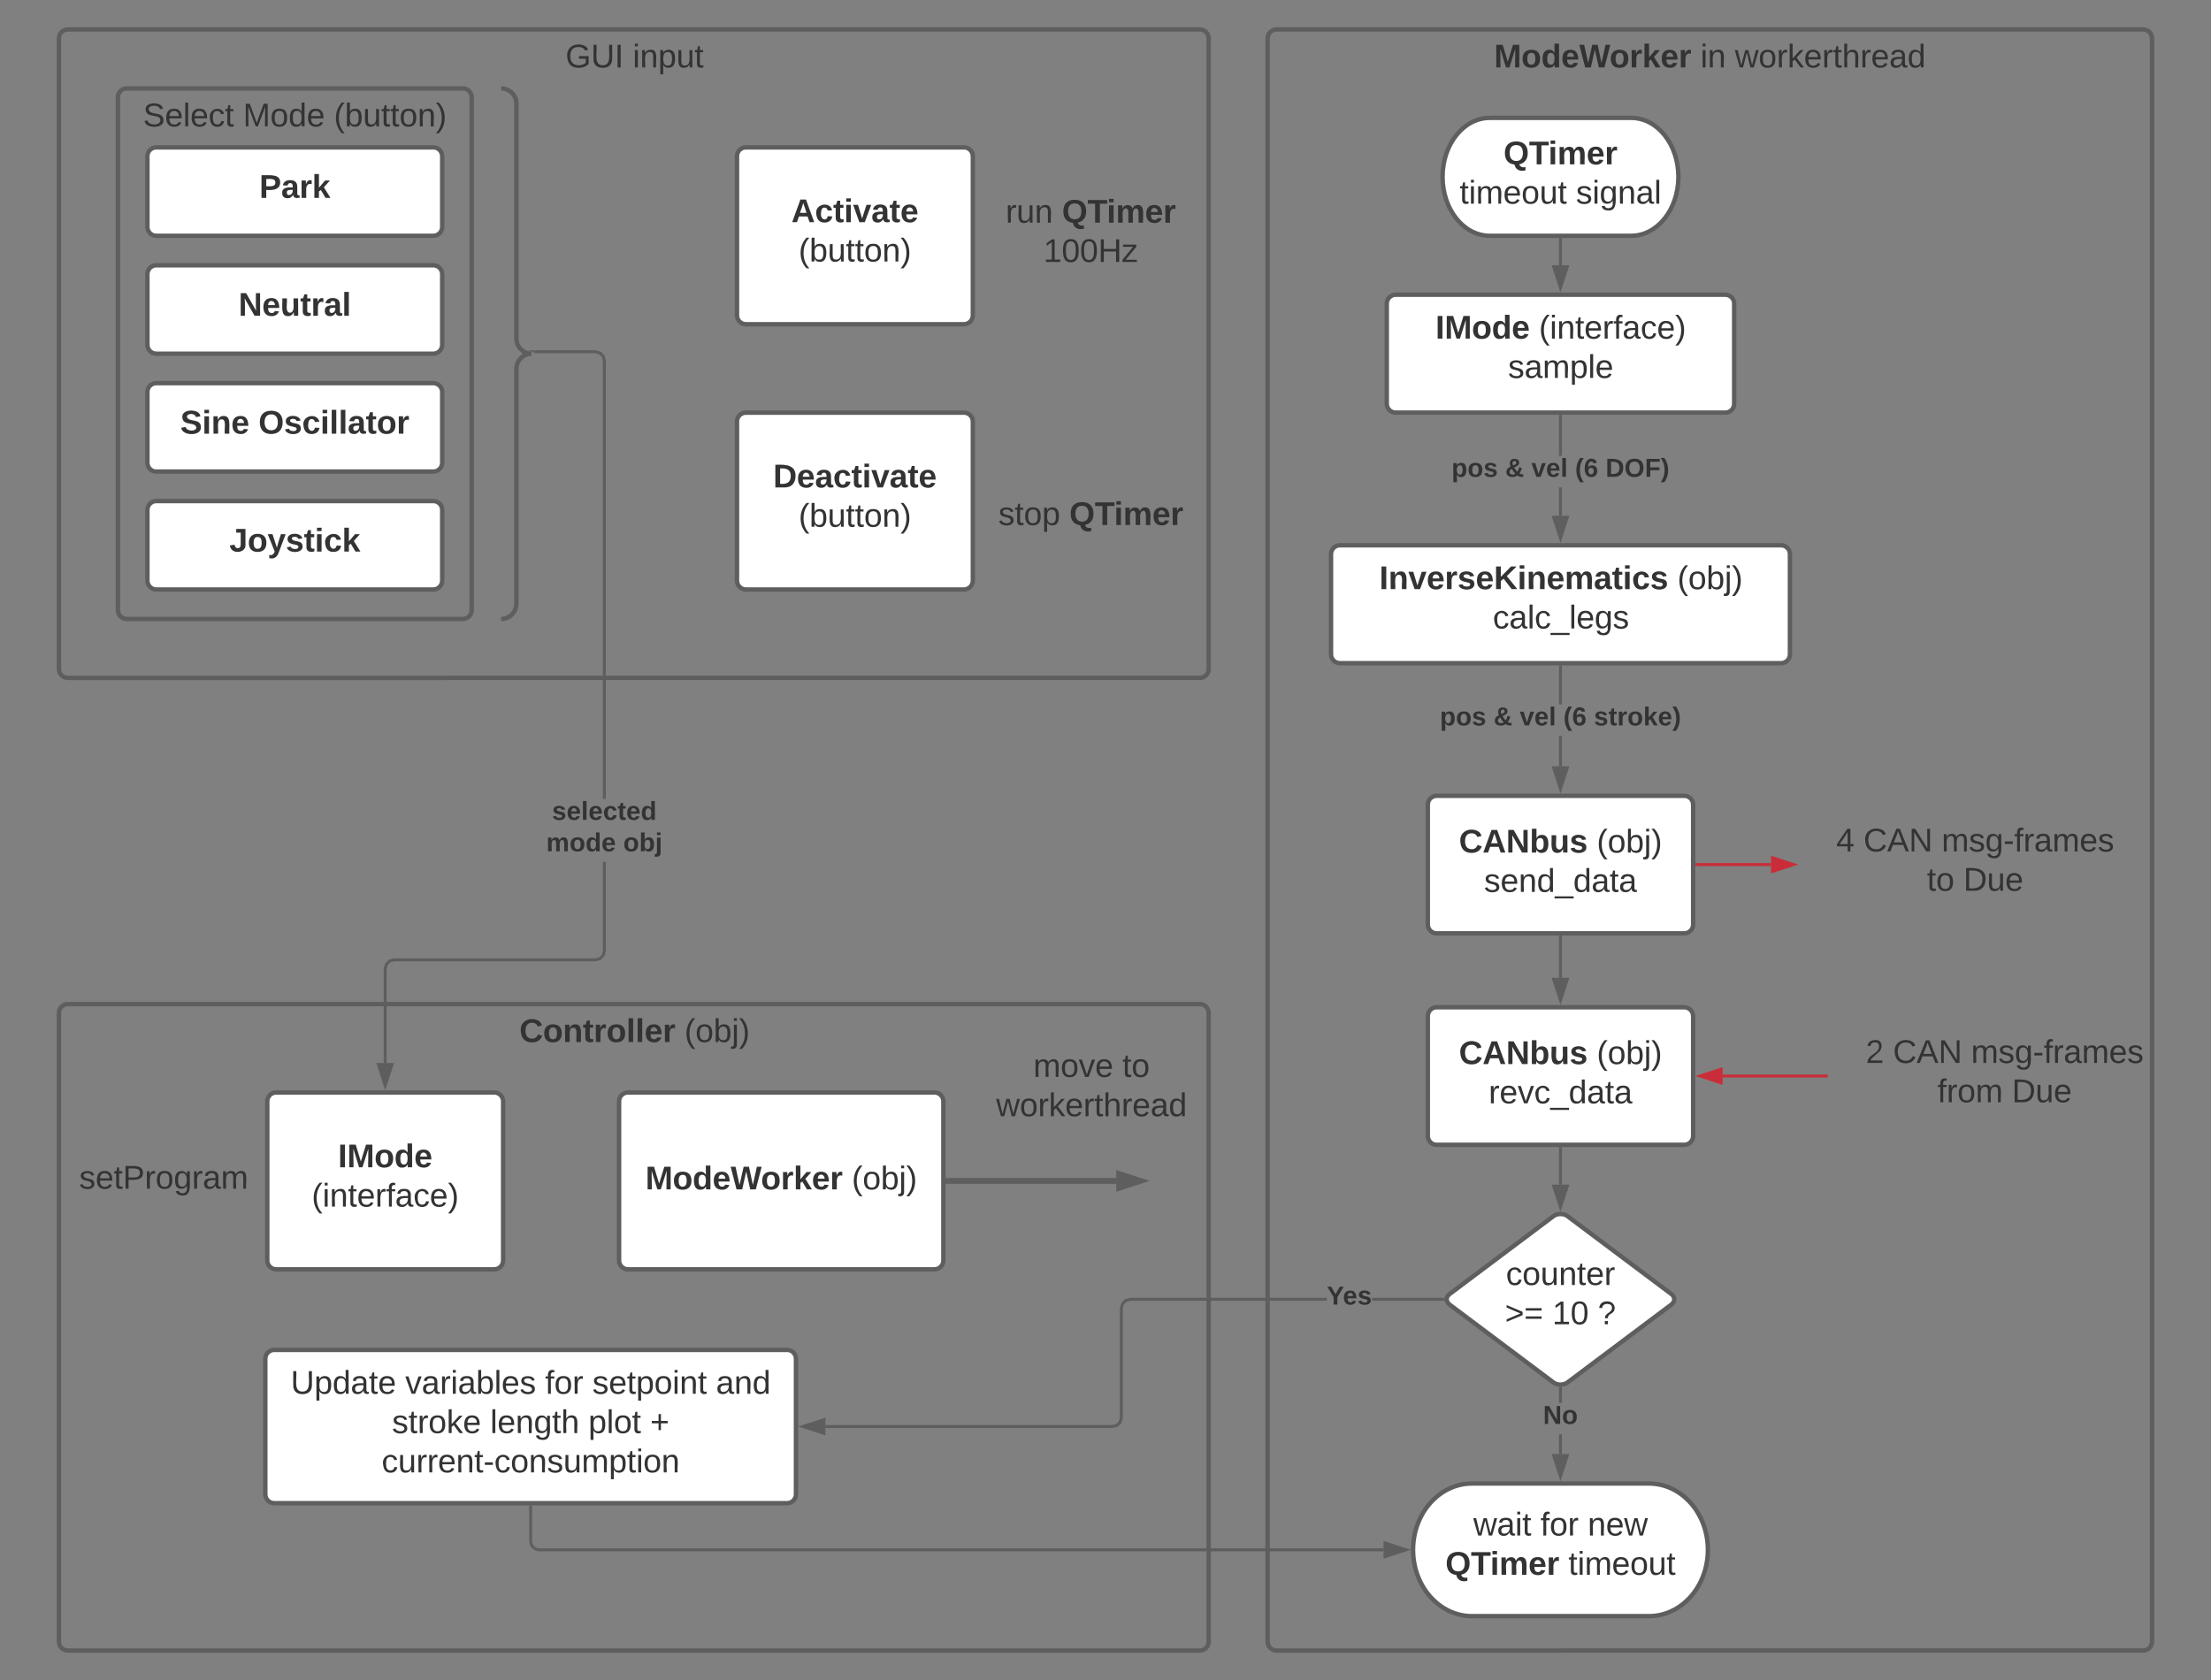 <svg xmlns="http://www.w3.org/2000/svg" xmlns:xlink="http://www.w3.org/1999/xlink" xmlns:lucid="lucid" width="1500" height="1140"><rect width="100%" height="100%" fill="#808080" stroke="none"/><g transform="translate(-60 -60)" lucid:page-tab-id="0_0"><path d="M100 86c0-3.3 2.7-6 6-6h768c3.3 0 6 2.7 6 6v428c0 3.3-2.7 6-6 6H106c-3.3 0-6-2.7-6-6z" stroke="#5e5e5e" stroke-width="3" fill-opacity="0"/><use xlink:href="#a" transform="matrix(1,0,0,1,108,88) translate(335.648 17.778)"/><use xlink:href="#b" transform="matrix(1,0,0,1,108,88) translate(381.265 17.778)"/><path d="M160 166c0-3.3 2.7-6 6-6h188c3.3 0 6 2.7 6 6v48c0 3.3-2.7 6-6 6H166c-3.3 0-6-2.7-6-6z" stroke="#5e5e5e" stroke-width="3" fill="#fff"/><use xlink:href="#c" transform="matrix(1,0,0,1,172,172) translate(63.926 22.278)"/><path d="M160 246c0-3.3 2.7-6 6-6h188c3.3 0 6 2.7 6 6v48c0 3.3-2.7 6-6 6H166c-3.3 0-6-2.7-6-6z" stroke="#5e5e5e" stroke-width="3" fill="#fff"/><use xlink:href="#d" transform="matrix(1,0,0,1,172,252) translate(49.821 22.278)"/><path d="M160 326c0-3.3 2.7-6 6-6h188c3.3 0 6 2.7 6 6v48c0 3.3-2.7 6-6 6H166c-3.3 0-6-2.7-6-6z" stroke="#5e5e5e" stroke-width="3" fill="#fff"/><use xlink:href="#e" transform="matrix(1,0,0,1,172,332) translate(10.315 22.278)"/><use xlink:href="#f" transform="matrix(1,0,0,1,172,332) translate(63.34 22.278)"/><path d="M160 406c0-3.3 2.7-6 6-6h188c3.3 0 6 2.7 6 6v48c0 3.3-2.7 6-6 6H166c-3.3 0-6-2.7-6-6z" stroke="#5e5e5e" stroke-width="3" fill="#fff"/><use xlink:href="#g" transform="matrix(1,0,0,1,172,412) translate(43.617 22.278)"/><path d="M140 126c0-3.3 2.7-6 6-6h228c3.3 0 6 2.7 6 6v348c0 3.3-2.7 6-6 6H146c-3.3 0-6-2.7-6-6z" stroke="#5e5e5e" stroke-width="3" fill-opacity="0"/><use xlink:href="#h" transform="matrix(1,0,0,1,148,128) translate(9.037 17.778)"/><use xlink:href="#i" transform="matrix(1,0,0,1,148,128) translate(76.877 17.778)"/><use xlink:href="#j" transform="matrix(1,0,0,1,148,128) translate(138.543 17.778)"/><path d="M400 120.67c0-.37.3-.67.67-.67.36 0 .66.3.66.67v358.66c0 .37-.3.67-.66.67-.37 0-.67-.3-.67-.67z" fill="none"/><path d="M400 480c5.7 0 10.33-4.63 10.33-10.33V310.33c0-5.7 4.63-10.33 10.34-10.33-5.7 0-10.34-4.63-10.34-10.33V130.33c0-5.7-4.62-10.33-10.33-10.33" stroke="#5e5e5e" stroke-width="3" fill="none"/><path d="M560 166c0-3.3 2.7-6 6-6h148c3.3 0 6 2.7 6 6v108c0 3.3-2.7 6-6 6H566c-3.3 0-6-2.7-6-6z" stroke="#5e5e5e" stroke-width="3" fill="#fff"/><use xlink:href="#k" transform="matrix(1,0,0,1,572,172) translate(24.883 38.778)"/><use xlink:href="#l" transform="matrix(1,0,0,1,572,172) translate(29.79 65.444)"/><path d="M560 346c0-3.3 2.7-6 6-6h148c3.3 0 6 2.7 6 6v108c0 3.3-2.7 6-6 6H566c-3.3 0-6-2.7-6-6z" stroke="#5e5e5e" stroke-width="3" fill="#fff"/><use xlink:href="#m" transform="matrix(1,0,0,1,572,352) translate(12.537 38.778)"/><use xlink:href="#l" transform="matrix(1,0,0,1,572,352) translate(29.79 65.444)"/><path d="M471 705.45l-.92 3.4-2.53 2.54-3.42.92H327.47l-2.65.7-1.77 1.8-.72 2.63v63.86h-2V717.2l.93-3.4 2.53-2.54 3.4-.92h136.67l2.64-.72 1.8-1.77.7-2.65v-60.4h2zm-3.45-406.84l2.53 2.54.92 3.4v297.57h-2V304.83l-.7-2.65-1.8-1.77-2.63-.72h-40.7v-2h40.96zM321.33 796.58l-4.63-14.27h9.27z" fill="#5e5e5e"/><path d="M321.33 799.82l-6-18.5h12.02zm-3.26-16.5l3.26 10.02 3.26-10.03zM423.2 299.68h-1.03v-1l-3-.4v-.6h4.02z" fill="#5e5e5e"/><use xlink:href="#n" transform="matrix(1,0,0,1,430.593,602.111) translate(3.906 14.222)"/><use xlink:href="#o" transform="matrix(1,0,0,1,430.593,602.111) translate(0.005 35.556)"/><use xlink:href="#p" transform="matrix(1,0,0,1,430.593,602.111) translate(52.252 35.556)"/><path d="M100 747.32c0-3.32 2.7-6 6-6h768c3.3 0 6 2.68 6 6V1174c0 3.3-2.7 6-6 6H106c-3.3 0-6-2.7-6-6z" stroke="#5e5e5e" stroke-width="3" fill-opacity="0"/><use xlink:href="#q" transform="matrix(1,0,0,1,108,749.316) translate(304.352 17.778)"/><use xlink:href="#r" transform="matrix(1,0,0,1,108,749.316) translate(416.389 17.778)"/><path d="M241.33 807.32c0-3.32 2.7-6 6-6h148c3.32 0 6 2.68 6 6v108c0 3.3-2.68 6-6 6h-148c-3.3 0-6-2.7-6-6z" stroke="#5e5e5e" stroke-width="3" fill="#fff"/><use xlink:href="#s" transform="matrix(1,0,0,1,253.333,813.316) translate(35.994 38.778)"/><use xlink:href="#t" transform="matrix(1,0,0,1,253.333,813.316) translate(18.123 65.444)"/><path d="M80 837.32c0-3.32 2.7-6 6-6h169.33c3.32 0 6 2.68 6 6v48c0 3.3-2.68 6-6 6H86c-3.3 0-6-2.7-6-6z" stroke="#000" stroke-opacity="0" stroke-width="3" fill="#fff" fill-opacity="0"/><use xlink:href="#u" transform="matrix(1,0,0,1,85,836.316) translate(28.685 30.278)"/><path d="M480 807.32c0-3.32 2.7-6 6-6h208c3.3 0 6 2.68 6 6v108c0 3.3-2.7 6-6 6H486c-3.3 0-6-2.7-6-6z" stroke="#5e5e5e" stroke-width="3" fill="#fff"/><use xlink:href="#v" transform="matrix(1,0,0,1,492,813.316) translate(5.87 53.778)"/><use xlink:href="#w" transform="matrix(1,0,0,1,492,813.316) translate(145.87 53.778)"/><path d="M720 773.98c0-3.3 2.7-6 6-6h148c3.3 0 6 2.7 6 6v51.34c0 3.3-2.7 6-6 6H726c-3.3 0-6-2.7-6-6z" stroke="#000" stroke-opacity="0" stroke-width="3" fill="#fff" fill-opacity="0"/><use xlink:href="#x" transform="matrix(1,0,0,1,725,772.983) translate(36.025 17.778)"/><use xlink:href="#y" transform="matrix(1,0,0,1,725,772.983) translate(96.457 17.778)"/><use xlink:href="#z" transform="matrix(1,0,0,1,725,772.983) translate(10.809 44.444)"/><path d="M703.5 861.32h113.76" stroke="#5e5e5e" stroke-width="4" fill="none"/><path d="M703.55 863.32h-2.05v-4h2.05z" fill="#5e5e5e"/><path d="M833.53 861.32l-14.27 4.63v-9.27z" stroke="#5e5e5e" stroke-width="4" fill="#5e5e5e"/><path d="M920 86c0-3.3 2.7-6 6-6h588c3.3 0 6 2.7 6 6v1088c0 3.3-2.7 6-6 6H926c-3.3 0-6-2.7-6-6z" stroke="#5e5e5e" stroke-width="3" fill-opacity="0"/><use xlink:href="#v" transform="matrix(1,0,0,1,928,88) translate(145.611 17.778)"/><use xlink:href="#A" transform="matrix(1,0,0,1,928,88) translate(285.611 17.778)"/><use xlink:href="#B" transform="matrix(1,0,0,1,928,88) translate(309.006 17.778)"/><path d="M680 194.33c0-3.3 2.7-6 6-6h228c3.3 0 6 2.7 6 6v51.34c0 3.3-2.7 6-6 6H686c-3.3 0-6-2.7-6-6z" stroke="#000" stroke-opacity="0" stroke-width="3" fill="#fff" fill-opacity="0"/><use xlink:href="#C" transform="matrix(1,0,0,1,685,193.333) translate(57.253 17.778)"/><use xlink:href="#D" transform="matrix(1,0,0,1,685,193.333) translate(95.463 17.778)"/><use xlink:href="#E" transform="matrix(1,0,0,1,685,193.333) translate(82.932 44.444)"/><path d="M680 386c0-3.3 2.7-6 6-6h228c3.3 0 6 2.7 6 6v51.33c0 3.32-2.7 6-6 6H686c-3.3 0-6-2.68-6-6z" stroke="#000" stroke-opacity="0" stroke-width="3" fill="#fff" fill-opacity="0"/><use xlink:href="#F" transform="matrix(1,0,0,1,685,385) translate(52.284 31.278)"/><use xlink:href="#G" transform="matrix(1,0,0,1,685,385) translate(100.432 31.278)"/><path d="M1166.67 140c17.67 0 32 17.9 32 40s-14.33 40-32 40h-96c-17.68 0-32-17.9-32-40s14.32-40 32-40z" stroke="#5e5e5e" stroke-width="3" fill="#fff"/><use xlink:href="#H" transform="matrix(1,0,0,1,1043.667,145) translate(36.363 26.528)"/><use xlink:href="#I" transform="matrix(1,0,0,1,1043.667,145) translate(6.61 53.194)"/><use xlink:href="#J" transform="matrix(1,0,0,1,1043.667,145) translate(85.499 53.194)"/><path d="M1000.83 266c0-3.3 2.7-6 6-6h223.67c3.3 0 6 2.7 6 6v68c0 3.3-2.7 6-6 6h-223.67c-3.3 0-6-2.7-6-6z" stroke="#5e5e5e" stroke-width="3" fill="#fff"/><use xlink:href="#K" transform="matrix(1,0,0,1,1012.833,272) translate(21.031 17.778)"/><use xlink:href="#L" transform="matrix(1,0,0,1,1012.833,272) translate(91.216 17.778)"/><use xlink:href="#M" transform="matrix(1,0,0,1,1012.833,272) translate(70.259 44.444)"/><path d="M1118.67 222.5V240" stroke="#5e5e5e" stroke-width="2" fill="none"/><path d="M1119.67 222.53h-2v-1.03h2z" fill="#5e5e5e"/><path d="M1118.67 255.26l-4.64-14.26h9.27z" stroke="#5e5e5e" stroke-width="2" fill="#5e5e5e"/><path d="M1119.67 410h-2v-19.33h2zm0-40.67h-2V342.5h2z" fill="#5e5e5e"/><path d="M1119.67 342.53h-2v-1.03h2zM1118.67 425.26l-4.64-14.26h9.27z" fill="#5e5e5e"/><path d="M1118.67 428.5l-6.02-18.5h12.03zm-3.26-16.5l3.27 10.03 3.26-10.03z" fill="#5e5e5e"/><use xlink:href="#N" transform="matrix(1,0,0,1,1044.765,369.333) translate(0 14.222)"/><use xlink:href="#O" transform="matrix(1,0,0,1,1044.765,369.333) translate(36.444 14.222)"/><use xlink:href="#P" transform="matrix(1,0,0,1,1044.765,369.333) translate(54.173 14.222)"/><use xlink:href="#Q" transform="matrix(1,0,0,1,1044.765,369.333) translate(83.802 14.222)"/><use xlink:href="#R" transform="matrix(1,0,0,1,1044.765,369.333) translate(104.494 14.222)"/><path d="M963 436c0-3.3 2.7-6 6-6h299.33c3.32 0 6 2.7 6 6v68c0 3.3-2.68 6-6 6H969c-3.3 0-6-2.7-6-6z" stroke="#5e5e5e" stroke-width="3" fill="#fff"/><use xlink:href="#S" transform="matrix(1,0,0,1,975,442) translate(20.759 17.778)"/><use xlink:href="#T" transform="matrix(1,0,0,1,975,442) translate(222.981 17.778)"/><use xlink:href="#U" transform="matrix(1,0,0,1,975,442) translate(97.765 44.444)"/><path d="M1119.67 580h-2v-20.64h2zm0-41.97h-2V512.5h2z" fill="#5e5e5e"/><path d="M1119.67 512.53h-2v-1.03h2zM1118.67 595.26l-4.64-14.26h9.27z" fill="#5e5e5e"/><path d="M1118.67 598.5l-6.02-18.5h12.03zm-3.26-16.5l3.27 10.03 3.26-10.03z" fill="#5e5e5e"/><use xlink:href="#N" transform="matrix(1,0,0,1,1036.864,538.025) translate(0 14.222)"/><use xlink:href="#O" transform="matrix(1,0,0,1,1036.864,538.025) translate(36.444 14.222)"/><use xlink:href="#P" transform="matrix(1,0,0,1,1036.864,538.025) translate(54.173 14.222)"/><use xlink:href="#Q" transform="matrix(1,0,0,1,1036.864,538.025) translate(83.802 14.222)"/><use xlink:href="#V" transform="matrix(1,0,0,1,1036.864,538.025) translate(104.494 14.222)"/><path d="M1028.67 606c0-3.3 2.68-6 6-6h168c3.3 0 6 2.7 6 6v81.33c0 3.32-2.7 6-6 6h-168c-3.32 0-6-2.68-6-6z" stroke="#5e5e5e" stroke-width="3" fill="#fff"/><use xlink:href="#W" transform="matrix(1,0,0,1,1040.667,612) translate(9.111 26.528)"/><use xlink:href="#X" transform="matrix(1,0,0,1,1040.667,612) translate(102.63 26.528)"/><use xlink:href="#Y" transform="matrix(1,0,0,1,1040.667,612) translate(26.148 53.194)"/><path d="M1028.67 749.5c0-3.3 2.68-6 6-6h168c3.3 0 6 2.7 6 6v81.33c0 3.32-2.7 6-6 6h-168c-3.32 0-6-2.68-6-6z" stroke="#5e5e5e" stroke-width="3" fill="#fff"/><use xlink:href="#W" transform="matrix(1,0,0,1,1040.667,755.5) translate(9.111 26.528)"/><use xlink:href="#X" transform="matrix(1,0,0,1,1040.667,755.5) translate(102.63 26.528)"/><use xlink:href="#Z" transform="matrix(1,0,0,1,1040.667,755.5) translate(29.265 53.194)"/><path d="M1118.67 695.83v27.67" stroke="#5e5e5e" stroke-width="2" fill="none"/><path d="M1119.67 695.86h-2v-1.03h2z" fill="#5e5e5e"/><path d="M1118.67 738.76l-4.64-14.26h9.27z" stroke="#5e5e5e" stroke-width="2" fill="#5e5e5e"/><path d="M1280 621c0-3.3 2.7-6 6-6h228c3.3 0 6 2.7 6 6v51.33c0 3.32-2.7 6-6 6h-228c-3.3 0-6-2.68-6-6z" stroke="#000" stroke-opacity="0" stroke-width="3" fill="#fff" fill-opacity="0"/><g><use xlink:href="#aa" transform="matrix(1,0,0,1,1285,620) translate(20.741 17.778)"/><use xlink:href="#ab" transform="matrix(1,0,0,1,1285,620) translate(39.259 17.778)"/><use xlink:href="#ac" transform="matrix(1,0,0,1,1285,620) translate(92.222 17.778)"/><use xlink:href="#ad" transform="matrix(1,0,0,1,1285,620) translate(82.315 44.444)"/><use xlink:href="#ae" transform="matrix(1,0,0,1,1285,620) translate(107.006 44.444)"/></g><path d="M1211.17 646.67h50.33" stroke="#c92d39" stroke-width="2" fill="none"/><path d="M1211.2 647.67h-1.03v-2h1.02z" fill="#c92d39"/><path d="M1276.76 646.67l-14.26 4.63v-9.27z" stroke="#c92d39" stroke-width="2" fill="#c92d39"/><path d="M1300 764.5c0-3.3 2.7-6 6-6h228c3.3 0 6 2.7 6 6v51.33c0 3.32-2.7 6-6 6h-228c-3.3 0-6-2.68-6-6z" stroke="#000" stroke-opacity="0" stroke-width="3" fill="#fff" fill-opacity="0"/><g><use xlink:href="#af" transform="matrix(1,0,0,1,1305,763.5) translate(20.741 17.778)"/><use xlink:href="#ab" transform="matrix(1,0,0,1,1305,763.5) translate(39.259 17.778)"/><use xlink:href="#ac" transform="matrix(1,0,0,1,1305,763.5) translate(92.222 17.778)"/><use xlink:href="#ag" transform="matrix(1,0,0,1,1305,763.5) translate(69.414 44.444)"/><use xlink:href="#ae" transform="matrix(1,0,0,1,1305,763.5) translate(119.907 44.444)"/></g><path d="M1299 790.17h-70.32" stroke="#c92d39" stroke-width="2" fill="none"/><path d="M1300 791.17h-1.03v-2h1.03z" fill="#c92d39"/><path d="M1213.4 790.17l14.27-4.64v9.27z" stroke="#c92d39" stroke-width="2" fill="#c92d39"/><path d="M1113.87 885.27c2.65-2 6.95-2 9.6 0l70.4 52.8c2.65 1.98 2.65 5.2 0 7.2l-70.4 52.8c-2.65 1.98-6.95 1.98-9.6 0l-70.4-52.8c-2.65-2-2.65-5.22 0-7.2z" stroke="#5e5e5e" stroke-width="3" fill="#fff"/><g><use xlink:href="#ah" transform="matrix(1,0,0,1,1043.667,886.667) translate(37.999 45.278)"/><use xlink:href="#ai" transform="matrix(1,0,0,1,1043.667,886.667) translate(37.351 71.944)"/><use xlink:href="#aj" transform="matrix(1,0,0,1,1043.667,886.667) translate(69.449 71.944)"/><use xlink:href="#ak" transform="matrix(1,0,0,1,1043.667,886.667) translate(100.314 71.944)"/></g><path d="M1118.67 839.33v24.5" stroke="#5e5e5e" stroke-width="2" fill="none"/><path d="M1119.67 839.36h-2v-1.03h2z" fill="#5e5e5e"/><path d="M1118.67 879.1l-4.64-14.26h9.27z" stroke="#5e5e5e" stroke-width="2" fill="#5e5e5e"/><path d="M1119.67 1046.66h-2v-13.33h2zm0-34.66h-2v-10h2z" fill="#5e5e5e"/><path d="M1119.67 1001.02v1h-2v-1.05zM1118.67 1061.93l-4.64-14.27h9.27z" fill="#5e5e5e"/><path d="M1118.67 1065.17l-6.02-18.5h12.03zm-3.26-16.5l3.27 10.02 3.26-10.04z" fill="#5e5e5e"/><g><use xlink:href="#al" transform="matrix(1,0,0,1,1106.864,1012) translate(0 14.222)"/></g><path d="M1178.67 1066.67c22.1 0 40 20.14 40 45 0 24.85-17.9 45-40 45h-120c-22.1 0-40-20.15-40-45 0-24.86 17.9-45 40-45z" stroke="#5e5e5e" stroke-width="3" fill="#fff"/><g><use xlink:href="#am" transform="matrix(1,0,0,1,1023.667,1071.667) translate(35.869 30.278)"/><use xlink:href="#an" transform="matrix(1,0,0,1,1023.667,1071.667) translate(81.425 30.278)"/><use xlink:href="#ao" transform="matrix(1,0,0,1,1023.667,1071.667) translate(113.462 30.278)"/><use xlink:href="#ap" transform="matrix(1,0,0,1,1023.667,1071.667) translate(16.919 56.944)"/><use xlink:href="#aq" transform="matrix(1,0,0,1,1023.667,1071.667) translate(100.375 56.944)"/></g><path d="M240 982c0-3.3 2.7-6 6-6h348c3.3 0 6 2.7 6 6v92c0 3.3-2.7 6-6 6H246c-3.3 0-6-2.7-6-6z" stroke="#5e5e5e" stroke-width="3" fill="#fff"/><g><use xlink:href="#ar" transform="matrix(1,0,0,1,252,988) translate(5.222 17.778)"/><use xlink:href="#as" transform="matrix(1,0,0,1,252,988) translate(82.938 17.778)"/><use xlink:href="#an" transform="matrix(1,0,0,1,252,988) translate(177.815 17.778)"/><use xlink:href="#at" transform="matrix(1,0,0,1,252,988) translate(209.852 17.778)"/><use xlink:href="#au" transform="matrix(1,0,0,1,252,988) translate(293.741 17.778)"/><use xlink:href="#av" transform="matrix(1,0,0,1,252,988) translate(73.957 44.444)"/><use xlink:href="#aw" transform="matrix(1,0,0,1,252,988) translate(140.562 44.444)"/><use xlink:href="#ax" transform="matrix(1,0,0,1,252,988) translate(207.167 44.444)"/><use xlink:href="#ay" transform="matrix(1,0,0,1,252,988) translate(249.08 44.444)"/><use xlink:href="#az" transform="matrix(1,0,0,1,252,988) translate(66.92 71.111)"/></g><path d="M960.16 942.67H826.9l-2.63.7-1.78 1.8-.72 2.63v74.33l-.93 3.42-2.53 2.53-3.4.92H620v-2h194.64l2.65-.7 1.76-1.8.72-2.63v-74.34l.92-3.4 2.53-2.54 3.4-.93h133.53zm78.9 0h-48.28v-2h48.28z" fill="#5e5e5e"/><path d="M1039.95 941.06l.28 1.6h-1.2v-2h1.08zM619 1032.64l-14.26-4.64 14.26-4.64z" fill="#5e5e5e"/><path d="M620 1034l-18.5-6 18.5-6zm-12.03-6l10.03 3.26v-6.52z" fill="#5e5e5e"/><g><use xlink:href="#aA" transform="matrix(1,0,0,1,960.159,931) translate(0 14.222)"/></g><path d="M420 1082.5v23.17c0 3.3 2.7 6 6 6h572.66" stroke="#5e5e5e" stroke-width="2" fill="none"/><path d="M421 1082.53h-2v-1.03h2z" fill="#5e5e5e"/><path d="M1013.93 1111.67l-14.27 4.63v-9.27z" stroke="#5e5e5e" stroke-width="2" fill="#5e5e5e"/><defs><path fill="#333" d="M143 4C61 4 22-44 18-125c-5-107 100-154 193-111 17 8 29 25 37 43l-32 9c-13-25-37-40-76-40-61 0-88 39-88 99 0 61 29 100 91 101 35 0 62-11 79-27v-45h-74v-28h105v86C228-13 192 4 143 4" id="aB"/><path fill="#333" d="M232-93c-1 65-40 97-104 97C67 4 28-28 28-90v-158h33c8 89-33 224 67 224 102 0 64-133 71-224h33v155" id="aC"/><path fill="#333" d="M33 0v-248h34V0H33" id="aD"/><g id="a"><use transform="matrix(0.062,0,0,0.062,0,0)" xlink:href="#aB"/><use transform="matrix(0.062,0,0,0.062,17.284,0)" xlink:href="#aC"/><use transform="matrix(0.062,0,0,0.062,33.272,0)" xlink:href="#aD"/></g><path fill="#333" d="M24-231v-30h32v30H24zM24 0v-190h32V0H24" id="aE"/><path fill="#333" d="M117-194c89-4 53 116 60 194h-32v-121c0-31-8-49-39-48C34-167 62-67 57 0H25l-1-190h30c1 10-1 24 2 32 11-22 29-35 61-36" id="aF"/><path fill="#333" d="M115-194c55 1 70 41 70 98S169 2 115 4C84 4 66-9 55-30l1 105H24l-1-265h31l2 30c10-21 28-34 59-34zm-8 174c40 0 45-34 45-75s-6-73-45-74c-42 0-51 32-51 76 0 43 10 73 51 73" id="aG"/><path fill="#333" d="M84 4C-5 8 30-112 23-190h32v120c0 31 7 50 39 49 72-2 45-101 50-169h31l1 190h-30c-1-10 1-25-2-33-11 22-28 36-60 37" id="aH"/><path fill="#333" d="M59-47c-2 24 18 29 38 22v24C64 9 27 4 27-40v-127H5v-23h24l9-43h21v43h35v23H59v120" id="aI"/><g id="b"><use transform="matrix(0.062,0,0,0.062,0,0)" xlink:href="#aE"/><use transform="matrix(0.062,0,0,0.062,4.877,0)" xlink:href="#aF"/><use transform="matrix(0.062,0,0,0.062,17.222,0)" xlink:href="#aG"/><use transform="matrix(0.062,0,0,0.062,29.568,0)" xlink:href="#aH"/><use transform="matrix(0.062,0,0,0.062,41.914,0)" xlink:href="#aI"/></g><path fill="#333" d="M24-248c93 1 206-16 204 79-1 75-69 88-152 82V0H24v-248zm52 121c47 0 100 7 100-41 0-47-54-39-100-39v80" id="aJ"/><path fill="#333" d="M133-34C117-15 103 5 69 4 32 3 11-16 11-54c-1-60 55-63 116-61 1-26-3-47-28-47-18 1-26 9-28 27l-52-2c7-38 36-58 82-57s74 22 75 68l1 82c-1 14 12 18 25 15v27c-30 8-71 5-69-32zm-48 3c29 0 43-24 42-57-32 0-66-3-65 30 0 17 8 27 23 27" id="aK"/><path fill="#333" d="M135-150c-39-12-60 13-60 57V0H25l-1-190h47c2 13-1 29 3 40 6-28 27-53 61-41v41" id="aL"/><path fill="#333" d="M147 0L96-86 75-71V0H25v-261h50v150l67-79h53l-66 74L201 0h-54" id="aM"/><g id="c"><use transform="matrix(0.062,0,0,0.062,0,0)" xlink:href="#aJ"/><use transform="matrix(0.062,0,0,0.062,14.815,0)" xlink:href="#aK"/><use transform="matrix(0.062,0,0,0.062,27.16,0)" xlink:href="#aL"/><use transform="matrix(0.062,0,0,0.062,35.802,0)" xlink:href="#aM"/></g><path fill="#333" d="M175 0L67-191c6 58 2 128 3 191H24v-248h59L193-55c-6-58-2-129-3-193h46V0h-61" id="aN"/><path fill="#333" d="M185-48c-13 30-37 53-82 52C43 2 14-33 14-96s30-98 90-98c62 0 83 45 84 108H66c0 31 8 55 39 56 18 0 30-7 34-22zm-45-69c5-46-57-63-70-21-2 6-4 13-4 21h74" id="aO"/><path fill="#333" d="M85 4C-2 5 27-109 22-190h50c7 57-23 150 33 157 60-5 35-97 40-157h50l1 190h-47c-2-12 1-28-3-38-12 25-28 42-61 42" id="aP"/><path fill="#333" d="M115-3C79 11 28 4 28-45v-112H4v-33h27l15-45h31v45h36v33H77v99c-1 23 16 31 38 25v30" id="aQ"/><path fill="#333" d="M25 0v-261h50V0H25" id="aR"/><g id="d"><use transform="matrix(0.062,0,0,0.062,0,0)" xlink:href="#aN"/><use transform="matrix(0.062,0,0,0.062,15.988,0)" xlink:href="#aO"/><use transform="matrix(0.062,0,0,0.062,28.333,0)" xlink:href="#aP"/><use transform="matrix(0.062,0,0,0.062,41.852,0)" xlink:href="#aQ"/><use transform="matrix(0.062,0,0,0.062,49.198,0)" xlink:href="#aL"/><use transform="matrix(0.062,0,0,0.062,57.84,0)" xlink:href="#aK"/><use transform="matrix(0.062,0,0,0.062,70.185,0)" xlink:href="#aR"/></g><path fill="#333" d="M169-182c-1-43-94-46-97-3 18 66 151 10 154 114 3 95-165 93-204 36-6-8-10-19-12-30l50-8c3 46 112 56 116 5-17-69-150-10-154-114-4-87 153-88 188-35 5 8 8 18 10 28" id="aS"/><path fill="#333" d="M25-224v-37h50v37H25zM25 0v-190h50V0H25" id="aT"/><path fill="#333" d="M135-194c87-1 58 113 63 194h-50c-7-57 23-157-34-157-59 0-34 97-39 157H25l-1-190h47c2 12-1 28 3 38 12-26 28-41 61-42" id="aU"/><g id="e"><use transform="matrix(0.062,0,0,0.062,0,0)" xlink:href="#aS"/><use transform="matrix(0.062,0,0,0.062,14.815,0)" xlink:href="#aT"/><use transform="matrix(0.062,0,0,0.062,20.988,0)" xlink:href="#aU"/><use transform="matrix(0.062,0,0,0.062,34.506,0)" xlink:href="#aO"/></g><path fill="#333" d="M140-251c80 0 125 45 125 126S219 4 139 4C58 4 15-44 15-125s44-126 125-126zm-1 214c52 0 73-35 73-88 0-50-21-86-72-86-52 0-73 35-73 86s22 88 72 88" id="aV"/><path fill="#333" d="M137-138c1-29-70-34-71-4 15 46 118 7 119 86 1 83-164 76-172 9l43-7c4 19 20 25 44 25 33 8 57-30 24-41C81-84 22-81 20-136c-2-80 154-74 161-7" id="aW"/><path fill="#333" d="M190-63c-7 42-38 67-86 67-59 0-84-38-90-98-12-110 154-137 174-36l-49 2c-2-19-15-32-35-32-30 0-35 28-38 64-6 74 65 87 74 30" id="aX"/><path fill="#333" d="M110-194c64 0 96 36 96 99 0 64-35 99-97 99-61 0-95-36-95-99 0-62 34-99 96-99zm-1 164c35 0 45-28 45-65 0-40-10-65-43-65-34 0-45 26-45 65 0 36 10 65 43 65" id="aY"/><g id="f"><use transform="matrix(0.062,0,0,0.062,0,0)" xlink:href="#aV"/><use transform="matrix(0.062,0,0,0.062,17.284,0)" xlink:href="#aW"/><use transform="matrix(0.062,0,0,0.062,29.63,0)" xlink:href="#aX"/><use transform="matrix(0.062,0,0,0.062,41.975,0)" xlink:href="#aT"/><use transform="matrix(0.062,0,0,0.062,48.148,0)" xlink:href="#aR"/><use transform="matrix(0.062,0,0,0.062,54.321,0)" xlink:href="#aR"/><use transform="matrix(0.062,0,0,0.062,60.494,0)" xlink:href="#aK"/><use transform="matrix(0.062,0,0,0.062,72.84,0)" xlink:href="#aQ"/><use transform="matrix(0.062,0,0,0.062,80.185,0)" xlink:href="#aY"/><use transform="matrix(0.062,0,0,0.062,93.704,0)" xlink:href="#aL"/></g><path fill="#333" d="M176-78C186 10 51 31 16-35c-5-9-9-19-11-32l52-8c4 21 12 37 35 38 23 0 32-16 32-40v-130H75v-41h101v170" id="aZ"/><path fill="#333" d="M123 10C108 53 80 86 19 72V37c35 8 53-11 59-39L3-190h52l48 148c12-52 28-100 44-148h51" id="ba"/><g id="g"><use transform="matrix(0.062,0,0,0.062,0,0)" xlink:href="#aZ"/><use transform="matrix(0.062,0,0,0.062,12.346,0)" xlink:href="#aY"/><use transform="matrix(0.062,0,0,0.062,25.864,0)" xlink:href="#ba"/><use transform="matrix(0.062,0,0,0.062,38.21,0)" xlink:href="#aW"/><use transform="matrix(0.062,0,0,0.062,50.556,0)" xlink:href="#aQ"/><use transform="matrix(0.062,0,0,0.062,57.901,0)" xlink:href="#aT"/><use transform="matrix(0.062,0,0,0.062,64.074,0)" xlink:href="#aX"/><use transform="matrix(0.062,0,0,0.062,76.42,0)" xlink:href="#aM"/></g><path fill="#333" d="M185-189c-5-48-123-54-124 2 14 75 158 14 163 119 3 78-121 87-175 55-17-10-28-26-33-46l33-7c5 56 141 63 141-1 0-78-155-14-162-118-5-82 145-84 179-34 5 7 8 16 11 25" id="bb"/><path fill="#333" d="M100-194c63 0 86 42 84 106H49c0 40 14 67 53 68 26 1 43-12 49-29l28 8c-11 28-37 45-77 45C44 4 14-33 15-96c1-61 26-98 85-98zm52 81c6-60-76-77-97-28-3 7-6 17-6 28h103" id="bc"/><path fill="#333" d="M24 0v-261h32V0H24" id="bd"/><path fill="#333" d="M96-169c-40 0-48 33-48 73s9 75 48 75c24 0 41-14 43-38l32 2c-6 37-31 61-74 61-59 0-76-41-82-99-10-93 101-131 147-64 4 7 5 14 7 22l-32 3c-4-21-16-35-41-35" id="be"/><g id="h"><use transform="matrix(0.062,0,0,0.062,0,0)" xlink:href="#bb"/><use transform="matrix(0.062,0,0,0.062,14.815,0)" xlink:href="#bc"/><use transform="matrix(0.062,0,0,0.062,27.16,0)" xlink:href="#bd"/><use transform="matrix(0.062,0,0,0.062,32.037,0)" xlink:href="#bc"/><use transform="matrix(0.062,0,0,0.062,44.383,0)" xlink:href="#be"/><use transform="matrix(0.062,0,0,0.062,55.494,0)" xlink:href="#aI"/></g><path fill="#333" d="M240 0l2-218c-23 76-54 145-80 218h-23L58-218 59 0H30v-248h44l77 211c21-75 51-140 76-211h43V0h-30" id="bf"/><path fill="#333" d="M100-194c62-1 85 37 85 99 1 63-27 99-86 99S16-35 15-95c0-66 28-99 85-99zM99-20c44 1 53-31 53-75 0-43-8-75-51-75s-53 32-53 75 10 74 51 75" id="bg"/><path fill="#333" d="M85-194c31 0 48 13 60 33l-1-100h32l1 261h-30c-2-10 0-23-3-31C134-8 116 4 85 4 32 4 16-35 15-94c0-66 23-100 70-100zm9 24c-40 0-46 34-46 75 0 40 6 74 45 74 42 0 51-32 51-76 0-42-9-74-50-73" id="bh"/><g id="i"><use transform="matrix(0.062,0,0,0.062,0,0)" xlink:href="#bf"/><use transform="matrix(0.062,0,0,0.062,18.457,0)" xlink:href="#bg"/><use transform="matrix(0.062,0,0,0.062,30.802,0)" xlink:href="#bh"/><use transform="matrix(0.062,0,0,0.062,43.148,0)" xlink:href="#bc"/></g><path fill="#333" d="M87 75C49 33 22-17 22-94c0-76 28-126 65-167h31c-38 41-64 92-64 168S80 34 118 75H87" id="bi"/><path fill="#333" d="M115-194c53 0 69 39 70 98 0 66-23 100-70 100C84 3 66-7 56-30L54 0H23l1-261h32v101c10-23 28-34 59-34zm-8 174c40 0 45-34 45-75 0-40-5-75-45-74-42 0-51 32-51 76 0 43 10 73 51 73" id="bj"/><path fill="#333" d="M33-261c38 41 65 92 65 168S71 34 33 75H2C39 34 66-17 66-93S39-220 2-261h31" id="bk"/><g id="j"><use transform="matrix(0.062,0,0,0.062,0,0)" xlink:href="#bi"/><use transform="matrix(0.062,0,0,0.062,7.346,0)" xlink:href="#bj"/><use transform="matrix(0.062,0,0,0.062,19.691,0)" xlink:href="#aH"/><use transform="matrix(0.062,0,0,0.062,32.037,0)" xlink:href="#aI"/><use transform="matrix(0.062,0,0,0.062,38.21,0)" xlink:href="#aI"/><use transform="matrix(0.062,0,0,0.062,44.383,0)" xlink:href="#bg"/><use transform="matrix(0.062,0,0,0.062,56.728,0)" xlink:href="#aF"/><use transform="matrix(0.062,0,0,0.062,69.074,0)" xlink:href="#bk"/></g><path fill="#333" d="M199 0l-22-63H83L61 0H9l90-248h61L250 0h-51zm-33-102l-36-108c-10 38-24 72-36 108h72" id="bl"/><path fill="#333" d="M128 0H69L1-190h53L99-40l48-150h52" id="bm"/><g id="k"><use transform="matrix(0.062,0,0,0.062,0,0)" xlink:href="#bl"/><use transform="matrix(0.062,0,0,0.062,15.988,0)" xlink:href="#aX"/><use transform="matrix(0.062,0,0,0.062,28.333,0)" xlink:href="#aQ"/><use transform="matrix(0.062,0,0,0.062,35.679,0)" xlink:href="#aT"/><use transform="matrix(0.062,0,0,0.062,41.852,0)" xlink:href="#bm"/><use transform="matrix(0.062,0,0,0.062,54.198,0)" xlink:href="#aK"/><use transform="matrix(0.062,0,0,0.062,66.543,0)" xlink:href="#aQ"/><use transform="matrix(0.062,0,0,0.062,73.889,0)" xlink:href="#aO"/></g><g id="l"><use transform="matrix(0.062,0,0,0.062,0,0)" xlink:href="#bi"/><use transform="matrix(0.062,0,0,0.062,7.346,0)" xlink:href="#bj"/><use transform="matrix(0.062,0,0,0.062,19.691,0)" xlink:href="#aH"/><use transform="matrix(0.062,0,0,0.062,32.037,0)" xlink:href="#aI"/><use transform="matrix(0.062,0,0,0.062,38.21,0)" xlink:href="#aI"/><use transform="matrix(0.062,0,0,0.062,44.383,0)" xlink:href="#bg"/><use transform="matrix(0.062,0,0,0.062,56.728,0)" xlink:href="#aF"/><use transform="matrix(0.062,0,0,0.062,69.074,0)" xlink:href="#bk"/></g><path fill="#333" d="M24-248c120-7 223 5 221 122C244-46 201 0 124 0H24v-248zM76-40c74 7 117-18 117-86 0-67-45-88-117-82v168" id="bn"/><g id="m"><use transform="matrix(0.062,0,0,0.062,0,0)" xlink:href="#bn"/><use transform="matrix(0.062,0,0,0.062,15.988,0)" xlink:href="#aO"/><use transform="matrix(0.062,0,0,0.062,28.333,0)" xlink:href="#aK"/><use transform="matrix(0.062,0,0,0.062,40.679,0)" xlink:href="#aX"/><use transform="matrix(0.062,0,0,0.062,53.025,0)" xlink:href="#aQ"/><use transform="matrix(0.062,0,0,0.062,60.37,0)" xlink:href="#aT"/><use transform="matrix(0.062,0,0,0.062,66.543,0)" xlink:href="#bm"/><use transform="matrix(0.062,0,0,0.062,78.889,0)" xlink:href="#aK"/><use transform="matrix(0.062,0,0,0.062,91.235,0)" xlink:href="#aQ"/><use transform="matrix(0.062,0,0,0.062,98.58,0)" xlink:href="#aO"/></g><path fill="#333" d="M88-194c31-1 46 15 58 34l-1-101h50l1 261h-48c-2-10 0-23-3-31C134-8 116 4 84 4 32 4 16-41 15-95c0-56 19-97 73-99zm17 164c33 0 40-30 41-66 1-37-9-64-41-64s-38 30-39 65c0 43 13 65 39 65" id="bo"/><g id="n"><use transform="matrix(0.049,0,0,0.049,0,0)" xlink:href="#aW"/><use transform="matrix(0.049,0,0,0.049,9.877,0)" xlink:href="#aO"/><use transform="matrix(0.049,0,0,0.049,19.753,0)" xlink:href="#aR"/><use transform="matrix(0.049,0,0,0.049,24.691,0)" xlink:href="#aO"/><use transform="matrix(0.049,0,0,0.049,34.568,0)" xlink:href="#aX"/><use transform="matrix(0.049,0,0,0.049,44.444,0)" xlink:href="#aQ"/><use transform="matrix(0.049,0,0,0.049,50.321,0)" xlink:href="#aO"/><use transform="matrix(0.049,0,0,0.049,60.198,0)" xlink:href="#bo"/></g><path fill="#333" d="M220-157c-53 9-28 100-34 157h-49v-107c1-27-5-49-29-50C55-147 81-57 75 0H25l-1-190h47c2 12-1 28 3 38 10-53 101-56 108 0 13-22 24-43 59-42 82 1 51 116 57 194h-49v-107c-1-25-5-48-29-50" id="bp"/><g id="o"><use transform="matrix(0.049,0,0,0.049,0,0)" xlink:href="#bp"/><use transform="matrix(0.049,0,0,0.049,15.802,0)" xlink:href="#aY"/><use transform="matrix(0.049,0,0,0.049,26.617,0)" xlink:href="#bo"/><use transform="matrix(0.049,0,0,0.049,37.432,0)" xlink:href="#aO"/></g><path fill="#333" d="M135-194c52 0 70 43 70 98 0 56-19 99-73 100-30 1-46-15-58-35L72 0H24l1-261h50v104c11-23 29-37 60-37zM114-30c31 0 40-27 40-66 0-37-7-63-39-63s-41 28-41 65c0 36 8 64 40 64" id="bq"/><path fill="#333" d="M25-224v-37h50v37H25zM75 22c2 45-34 59-81 51V38c22 5 31-5 31-27v-201h50V22" id="br"/><g id="p"><use transform="matrix(0.049,0,0,0.049,0,0)" xlink:href="#aY"/><use transform="matrix(0.049,0,0,0.049,10.815,0)" xlink:href="#bq"/><use transform="matrix(0.049,0,0,0.049,21.63,0)" xlink:href="#br"/></g><path fill="#333" d="M67-125c0 53 21 87 73 88 37 1 54-22 65-47l45 17C233-25 199 4 140 4 58 4 20-42 15-125 8-235 124-281 211-232c18 10 29 29 36 50l-46 12c-8-25-30-41-62-41-52 0-71 34-72 86" id="bs"/><g id="q"><use transform="matrix(0.062,0,0,0.062,0,0)" xlink:href="#bs"/><use transform="matrix(0.062,0,0,0.062,15.988,0)" xlink:href="#aY"/><use transform="matrix(0.062,0,0,0.062,29.506,0)" xlink:href="#aU"/><use transform="matrix(0.062,0,0,0.062,43.025,0)" xlink:href="#aQ"/><use transform="matrix(0.062,0,0,0.062,50.37,0)" xlink:href="#aL"/><use transform="matrix(0.062,0,0,0.062,59.012,0)" xlink:href="#aY"/><use transform="matrix(0.062,0,0,0.062,72.531,0)" xlink:href="#aR"/><use transform="matrix(0.062,0,0,0.062,78.704,0)" xlink:href="#aR"/><use transform="matrix(0.062,0,0,0.062,84.877,0)" xlink:href="#aO"/><use transform="matrix(0.062,0,0,0.062,97.222,0)" xlink:href="#aL"/></g><path fill="#333" d="M24-231v-30h32v30H24zM-9 49c24 4 33-6 33-30v-209h32V24c2 40-23 58-65 49V49" id="bt"/><g id="r"><use transform="matrix(0.062,0,0,0.062,0,0)" xlink:href="#bi"/><use transform="matrix(0.062,0,0,0.062,7.346,0)" xlink:href="#bg"/><use transform="matrix(0.062,0,0,0.062,19.691,0)" xlink:href="#bj"/><use transform="matrix(0.062,0,0,0.062,32.037,0)" xlink:href="#bt"/><use transform="matrix(0.062,0,0,0.062,36.914,0)" xlink:href="#bk"/></g><path fill="#333" d="M24 0v-248h52V0H24" id="bu"/><path fill="#333" d="M230 0l2-204L168 0h-37L68-204 70 0H24v-248h70l56 185 57-185h69V0h-46" id="bv"/><g id="s"><use transform="matrix(0.062,0,0,0.062,0,0)" xlink:href="#bu"/><use transform="matrix(0.062,0,0,0.062,6.173,0)" xlink:href="#bv"/><use transform="matrix(0.062,0,0,0.062,24.63,0)" xlink:href="#aY"/><use transform="matrix(0.062,0,0,0.062,38.148,0)" xlink:href="#bo"/><use transform="matrix(0.062,0,0,0.062,51.667,0)" xlink:href="#aO"/></g><path fill="#333" d="M114-163C36-179 61-72 57 0H25l-1-190h30c1 12-1 29 2 39 6-27 23-49 58-41v29" id="bw"/><path fill="#333" d="M101-234c-31-9-42 10-38 44h38v23H63V0H32v-167H5v-23h27c-7-52 17-82 69-68v24" id="bx"/><path fill="#333" d="M141-36C126-15 110 5 73 4 37 3 15-17 15-53c-1-64 63-63 125-63 3-35-9-54-41-54-24 1-41 7-42 31l-33-3c5-37 33-52 76-52 45 0 72 20 72 64v82c-1 20 7 32 28 27v20c-31 9-61-2-59-35zM48-53c0 20 12 33 32 33 41-3 63-29 60-74-43 2-92-5-92 41" id="by"/><g id="t"><use transform="matrix(0.062,0,0,0.062,0,0)" xlink:href="#bi"/><use transform="matrix(0.062,0,0,0.062,7.346,0)" xlink:href="#aE"/><use transform="matrix(0.062,0,0,0.062,12.222,0)" xlink:href="#aF"/><use transform="matrix(0.062,0,0,0.062,24.568,0)" xlink:href="#aI"/><use transform="matrix(0.062,0,0,0.062,30.741,0)" xlink:href="#bc"/><use transform="matrix(0.062,0,0,0.062,43.086,0)" xlink:href="#bw"/><use transform="matrix(0.062,0,0,0.062,50.432,0)" xlink:href="#bx"/><use transform="matrix(0.062,0,0,0.062,56.605,0)" xlink:href="#by"/><use transform="matrix(0.062,0,0,0.062,68.951,0)" xlink:href="#be"/><use transform="matrix(0.062,0,0,0.062,80.062,0)" xlink:href="#bc"/><use transform="matrix(0.062,0,0,0.062,92.407,0)" xlink:href="#bk"/></g><path fill="#333" d="M135-143c-3-34-86-38-87 0 15 53 115 12 119 90S17 21 10-45l28-5c4 36 97 45 98 0-10-56-113-15-118-90-4-57 82-63 122-42 12 7 21 19 24 35" id="bz"/><path fill="#333" d="M30-248c87 1 191-15 191 75 0 78-77 80-158 76V0H30v-248zm33 125c57 0 124 11 124-50 0-59-68-47-124-48v98" id="bA"/><path fill="#333" d="M177-190C167-65 218 103 67 71c-23-6-38-20-44-43l32-5c15 47 100 32 89-28v-30C133-14 115 1 83 1 29 1 15-40 15-95c0-56 16-97 71-98 29-1 48 16 59 35 1-10 0-23 2-32h30zM94-22c36 0 50-32 50-73 0-42-14-75-50-75-39 0-46 34-46 75s6 73 46 73" id="bB"/><path fill="#333" d="M210-169c-67 3-38 105-44 169h-31v-121c0-29-5-50-35-48C34-165 62-65 56 0H25l-1-190h30c1 10-1 24 2 32 10-44 99-50 107 0 11-21 27-35 58-36 85-2 47 119 55 194h-31v-121c0-29-5-49-35-48" id="bC"/><g id="u"><use transform="matrix(0.062,0,0,0.062,0,0)" xlink:href="#bz"/><use transform="matrix(0.062,0,0,0.062,11.111,0)" xlink:href="#bc"/><use transform="matrix(0.062,0,0,0.062,23.457,0)" xlink:href="#aI"/><use transform="matrix(0.062,0,0,0.062,29.63,0)" xlink:href="#bA"/><use transform="matrix(0.062,0,0,0.062,44.444,0)" xlink:href="#bw"/><use transform="matrix(0.062,0,0,0.062,51.79,0)" xlink:href="#bg"/><use transform="matrix(0.062,0,0,0.062,64.136,0)" xlink:href="#bB"/><use transform="matrix(0.062,0,0,0.062,76.481,0)" xlink:href="#bw"/><use transform="matrix(0.062,0,0,0.062,83.827,0)" xlink:href="#by"/><use transform="matrix(0.062,0,0,0.062,96.173,0)" xlink:href="#bC"/></g><path fill="#333" d="M275 0h-61l-44-196L126 0H64L0-248h53L97-49l45-199h58l43 199 44-199h52" id="bD"/><g id="v"><use transform="matrix(0.062,0,0,0.062,0,0)" xlink:href="#bv"/><use transform="matrix(0.062,0,0,0.062,18.457,0)" xlink:href="#aY"/><use transform="matrix(0.062,0,0,0.062,31.975,0)" xlink:href="#bo"/><use transform="matrix(0.062,0,0,0.062,45.494,0)" xlink:href="#aO"/><use transform="matrix(0.062,0,0,0.062,57.84,0)" xlink:href="#bD"/><use transform="matrix(0.062,0,0,0.062,78.333,0)" xlink:href="#aY"/><use transform="matrix(0.062,0,0,0.062,91.852,0)" xlink:href="#aL"/><use transform="matrix(0.062,0,0,0.062,100.494,0)" xlink:href="#aM"/><use transform="matrix(0.062,0,0,0.062,112.84,0)" xlink:href="#aO"/><use transform="matrix(0.062,0,0,0.062,125.185,0)" xlink:href="#aL"/></g><g id="w"><use transform="matrix(0.062,0,0,0.062,0,0)" xlink:href="#bi"/><use transform="matrix(0.062,0,0,0.062,7.346,0)" xlink:href="#bg"/><use transform="matrix(0.062,0,0,0.062,19.691,0)" xlink:href="#bj"/><use transform="matrix(0.062,0,0,0.062,32.037,0)" xlink:href="#bt"/><use transform="matrix(0.062,0,0,0.062,36.914,0)" xlink:href="#bk"/></g><path fill="#333" d="M108 0H70L1-190h34L89-25l56-165h34" id="bE"/><g id="x"><use transform="matrix(0.062,0,0,0.062,0,0)" xlink:href="#bC"/><use transform="matrix(0.062,0,0,0.062,18.457,0)" xlink:href="#bg"/><use transform="matrix(0.062,0,0,0.062,30.802,0)" xlink:href="#bE"/><use transform="matrix(0.062,0,0,0.062,41.914,0)" xlink:href="#bc"/></g><g id="y"><use transform="matrix(0.062,0,0,0.062,0,0)" xlink:href="#aI"/><use transform="matrix(0.062,0,0,0.062,6.173,0)" xlink:href="#bg"/></g><path fill="#333" d="M206 0h-36l-40-164L89 0H53L-1-190h32L70-26l43-164h34l41 164 42-164h31" id="bF"/><path fill="#333" d="M143 0L79-87 56-68V0H24v-261h32v163l83-92h37l-77 82L181 0h-38" id="bG"/><path fill="#333" d="M106-169C34-169 62-67 57 0H25v-261h32l-1 103c12-21 28-36 61-36 89 0 53 116 60 194h-32v-121c2-32-8-49-39-48" id="bH"/><g id="z"><use transform="matrix(0.062,0,0,0.062,0,0)" xlink:href="#bF"/><use transform="matrix(0.062,0,0,0.062,15.988,0)" xlink:href="#bg"/><use transform="matrix(0.062,0,0,0.062,28.333,0)" xlink:href="#bw"/><use transform="matrix(0.062,0,0,0.062,35.679,0)" xlink:href="#bG"/><use transform="matrix(0.062,0,0,0.062,46.79,0)" xlink:href="#bc"/><use transform="matrix(0.062,0,0,0.062,59.136,0)" xlink:href="#bw"/><use transform="matrix(0.062,0,0,0.062,66.481,0)" xlink:href="#aI"/><use transform="matrix(0.062,0,0,0.062,72.654,0)" xlink:href="#bH"/><use transform="matrix(0.062,0,0,0.062,85,0)" xlink:href="#bw"/><use transform="matrix(0.062,0,0,0.062,92.346,0)" xlink:href="#bc"/><use transform="matrix(0.062,0,0,0.062,104.691,0)" xlink:href="#by"/><use transform="matrix(0.062,0,0,0.062,117.037,0)" xlink:href="#bh"/></g><g id="A"><use transform="matrix(0.062,0,0,0.062,0,0)" xlink:href="#aE"/><use transform="matrix(0.062,0,0,0.062,4.877,0)" xlink:href="#aF"/></g><g id="B"><use transform="matrix(0.062,0,0,0.062,0,0)" xlink:href="#bF"/><use transform="matrix(0.062,0,0,0.062,15.988,0)" xlink:href="#bg"/><use transform="matrix(0.062,0,0,0.062,28.333,0)" xlink:href="#bw"/><use transform="matrix(0.062,0,0,0.062,35.679,0)" xlink:href="#bG"/><use transform="matrix(0.062,0,0,0.062,46.79,0)" xlink:href="#bc"/><use transform="matrix(0.062,0,0,0.062,59.136,0)" xlink:href="#bw"/><use transform="matrix(0.062,0,0,0.062,66.481,0)" xlink:href="#aI"/><use transform="matrix(0.062,0,0,0.062,72.654,0)" xlink:href="#bH"/><use transform="matrix(0.062,0,0,0.062,85,0)" xlink:href="#bw"/><use transform="matrix(0.062,0,0,0.062,92.346,0)" xlink:href="#bc"/><use transform="matrix(0.062,0,0,0.062,104.691,0)" xlink:href="#by"/><use transform="matrix(0.062,0,0,0.062,117.037,0)" xlink:href="#bh"/></g><g id="C"><use transform="matrix(0.062,0,0,0.062,0,0)" xlink:href="#bw"/><use transform="matrix(0.062,0,0,0.062,7.346,0)" xlink:href="#aH"/><use transform="matrix(0.062,0,0,0.062,19.691,0)" xlink:href="#aF"/></g><path fill="#333" d="M140-251c80 0 125 45 125 126 0 70-33 111-92 124 6 28 34 38 68 31l-1 36C177 83 129 55 120 2 51-6 15-50 15-125c0-81 44-126 125-126zm-1 214c52 0 73-35 73-88 0-50-21-86-72-86-52 0-73 35-73 86s22 88 72 88" id="bI"/><path fill="#333" d="M136-208V0H84v-208H4v-40h212v40h-80" id="bJ"/><g id="D"><use transform="matrix(0.062,0,0,0.062,0,0)" xlink:href="#bI"/><use transform="matrix(0.062,0,0,0.062,17.284,0)" xlink:href="#bJ"/><use transform="matrix(0.062,0,0,0.062,30.37,0)" xlink:href="#aT"/><use transform="matrix(0.062,0,0,0.062,36.543,0)" xlink:href="#bp"/><use transform="matrix(0.062,0,0,0.062,56.296,0)" xlink:href="#aO"/><use transform="matrix(0.062,0,0,0.062,68.642,0)" xlink:href="#aL"/></g><path fill="#333" d="M27 0v-27h64v-190l-56 39v-29l58-41h29v221h61V0H27" id="bK"/><path fill="#333" d="M101-251c68 0 85 55 85 127S166 4 100 4C33 4 14-52 14-124c0-73 17-127 87-127zm-1 229c47 0 54-49 54-102s-4-102-53-102c-51 0-55 48-55 102 0 53 5 102 54 102" id="bL"/><path fill="#333" d="M197 0v-115H63V0H30v-248h33v105h134v-105h34V0h-34" id="bM"/><path fill="#333" d="M9 0v-24l116-142H16v-24h144v24L44-24h123V0H9" id="bN"/><g id="E"><use transform="matrix(0.062,0,0,0.062,0,0)" xlink:href="#bK"/><use transform="matrix(0.062,0,0,0.062,12.346,0)" xlink:href="#bL"/><use transform="matrix(0.062,0,0,0.062,24.691,0)" xlink:href="#bL"/><use transform="matrix(0.062,0,0,0.062,37.037,0)" xlink:href="#bM"/><use transform="matrix(0.062,0,0,0.062,53.025,0)" xlink:href="#bN"/></g><g id="F"><use transform="matrix(0.062,0,0,0.062,0,0)" xlink:href="#bz"/><use transform="matrix(0.062,0,0,0.062,11.111,0)" xlink:href="#aI"/><use transform="matrix(0.062,0,0,0.062,17.284,0)" xlink:href="#bg"/><use transform="matrix(0.062,0,0,0.062,29.63,0)" xlink:href="#aG"/></g><g id="G"><use transform="matrix(0.062,0,0,0.062,0,0)" xlink:href="#bI"/><use transform="matrix(0.062,0,0,0.062,17.284,0)" xlink:href="#bJ"/><use transform="matrix(0.062,0,0,0.062,30.37,0)" xlink:href="#aT"/><use transform="matrix(0.062,0,0,0.062,36.543,0)" xlink:href="#bp"/><use transform="matrix(0.062,0,0,0.062,56.296,0)" xlink:href="#aO"/><use transform="matrix(0.062,0,0,0.062,68.642,0)" xlink:href="#aL"/></g><g id="H"><use transform="matrix(0.062,0,0,0.062,0,0)" xlink:href="#bI"/><use transform="matrix(0.062,0,0,0.062,17.284,0)" xlink:href="#bJ"/><use transform="matrix(0.062,0,0,0.062,30.37,0)" xlink:href="#aT"/><use transform="matrix(0.062,0,0,0.062,36.543,0)" xlink:href="#bp"/><use transform="matrix(0.062,0,0,0.062,56.296,0)" xlink:href="#aO"/><use transform="matrix(0.062,0,0,0.062,68.642,0)" xlink:href="#aL"/></g><g id="I"><use transform="matrix(0.062,0,0,0.062,0,0)" xlink:href="#aI"/><use transform="matrix(0.062,0,0,0.062,6.173,0)" xlink:href="#aE"/><use transform="matrix(0.062,0,0,0.062,11.049,0)" xlink:href="#bC"/><use transform="matrix(0.062,0,0,0.062,29.506,0)" xlink:href="#bc"/><use transform="matrix(0.062,0,0,0.062,41.852,0)" xlink:href="#bg"/><use transform="matrix(0.062,0,0,0.062,54.198,0)" xlink:href="#aH"/><use transform="matrix(0.062,0,0,0.062,66.543,0)" xlink:href="#aI"/></g><g id="J"><use transform="matrix(0.062,0,0,0.062,0,0)" xlink:href="#bz"/><use transform="matrix(0.062,0,0,0.062,11.111,0)" xlink:href="#aE"/><use transform="matrix(0.062,0,0,0.062,15.988,0)" xlink:href="#bB"/><use transform="matrix(0.062,0,0,0.062,28.333,0)" xlink:href="#aF"/><use transform="matrix(0.062,0,0,0.062,40.679,0)" xlink:href="#by"/><use transform="matrix(0.062,0,0,0.062,53.025,0)" xlink:href="#bd"/></g><g id="K"><use transform="matrix(0.062,0,0,0.062,0,0)" xlink:href="#bu"/><use transform="matrix(0.062,0,0,0.062,6.173,0)" xlink:href="#bv"/><use transform="matrix(0.062,0,0,0.062,24.63,0)" xlink:href="#aY"/><use transform="matrix(0.062,0,0,0.062,38.148,0)" xlink:href="#bo"/><use transform="matrix(0.062,0,0,0.062,51.667,0)" xlink:href="#aO"/></g><g id="L"><use transform="matrix(0.062,0,0,0.062,0,0)" xlink:href="#bi"/><use transform="matrix(0.062,0,0,0.062,7.346,0)" xlink:href="#aE"/><use transform="matrix(0.062,0,0,0.062,12.222,0)" xlink:href="#aF"/><use transform="matrix(0.062,0,0,0.062,24.568,0)" xlink:href="#aI"/><use transform="matrix(0.062,0,0,0.062,30.741,0)" xlink:href="#bc"/><use transform="matrix(0.062,0,0,0.062,43.086,0)" xlink:href="#bw"/><use transform="matrix(0.062,0,0,0.062,50.432,0)" xlink:href="#bx"/><use transform="matrix(0.062,0,0,0.062,56.605,0)" xlink:href="#by"/><use transform="matrix(0.062,0,0,0.062,68.951,0)" xlink:href="#be"/><use transform="matrix(0.062,0,0,0.062,80.062,0)" xlink:href="#bc"/><use transform="matrix(0.062,0,0,0.062,92.407,0)" xlink:href="#bk"/></g><g id="M"><use transform="matrix(0.062,0,0,0.062,0,0)" xlink:href="#bz"/><use transform="matrix(0.062,0,0,0.062,11.111,0)" xlink:href="#by"/><use transform="matrix(0.062,0,0,0.062,23.457,0)" xlink:href="#bC"/><use transform="matrix(0.062,0,0,0.062,41.914,0)" xlink:href="#aG"/><use transform="matrix(0.062,0,0,0.062,54.259,0)" xlink:href="#bd"/><use transform="matrix(0.062,0,0,0.062,59.136,0)" xlink:href="#bc"/></g><path fill="#333" d="M135-194c53 0 70 44 70 98 0 56-19 98-73 100-31 1-45-17-59-34 3 33 2 69 2 105H25l-1-265h48c2 10 0 23 3 31 11-24 29-35 60-35zM114-30c33 0 39-31 40-66 0-38-9-64-40-64-56 0-55 130 0 130" id="bO"/><g id="N"><use transform="matrix(0.049,0,0,0.049,0,0)" xlink:href="#bO"/><use transform="matrix(0.049,0,0,0.049,10.815,0)" xlink:href="#aY"/><use transform="matrix(0.049,0,0,0.049,21.63,0)" xlink:href="#aW"/></g><path fill="#333" d="M168-19C124 19 11 11 16-68c3-43 29-60 59-75-25-44-12-111 53-106 37 3 64 15 64 52 0 43-40 52-69 68 12 22 27 41 43 59 14-19 21-38 28-64l37 13c-8 29-19 52-34 74 12 10 32 16 52 10v35c-28 11-65-2-81-17zm-58-139c19-9 43-14 43-39 0-14-10-22-25-22-34 0-33 41-18 61zM60-68c-3 40 55 47 79 25-18-20-34-42-48-67-18 8-30 20-31 42" id="bP"/><use transform="matrix(0.049,0,0,0.049,0,0)" xlink:href="#bP" id="O"/><g id="P"><use transform="matrix(0.049,0,0,0.049,0,0)" xlink:href="#bm"/><use transform="matrix(0.049,0,0,0.049,9.877,0)" xlink:href="#aO"/><use transform="matrix(0.049,0,0,0.049,19.753,0)" xlink:href="#aR"/></g><path fill="#333" d="M67-93c0 74 22 123 53 168H70C40 30 18-18 18-93s22-123 52-168h50c-32 44-53 94-53 168" id="bQ"/><path fill="#333" d="M115-159c48 0 72 30 72 78 0 54-30 85-83 85-64 0-91-50-91-122 0-98 58-163 141-120 15 8 21 24 27 44l-47 6c-5-31-48-31-61-4-7 14-11 33-11 60 9-17 28-27 53-27zM102-35c24 0 36-20 36-45s-11-43-37-43c-23 0-36 14-36 38 0 27 11 50 37 50" id="bR"/><g id="Q"><use transform="matrix(0.049,0,0,0.049,0,0)" xlink:href="#bQ"/><use transform="matrix(0.049,0,0,0.049,5.877,0)" xlink:href="#bR"/></g><path fill="#333" d="M76-208v77h127v40H76V0H24v-248h183v40H76" id="bS"/><path fill="#333" d="M102-93c0 74-22 123-52 168H0C30 29 54-18 53-93c0-74-22-123-53-168h50c30 45 52 94 52 168" id="bT"/><g id="R"><use transform="matrix(0.049,0,0,0.049,0,0)" xlink:href="#bn"/><use transform="matrix(0.049,0,0,0.049,12.79,0)" xlink:href="#aV"/><use transform="matrix(0.049,0,0,0.049,26.617,0)" xlink:href="#bS"/><use transform="matrix(0.049,0,0,0.049,37.432,0)" xlink:href="#bT"/></g><path fill="#333" d="M195 0l-88-114-31 24V0H24v-248h52v113l112-113h60L142-143 257 0h-62" id="bU"/><g id="S"><use transform="matrix(0.062,0,0,0.062,0,0)" xlink:href="#bu"/><use transform="matrix(0.062,0,0,0.062,6.173,0)" xlink:href="#aU"/><use transform="matrix(0.062,0,0,0.062,19.691,0)" xlink:href="#bm"/><use transform="matrix(0.062,0,0,0.062,32.037,0)" xlink:href="#aO"/><use transform="matrix(0.062,0,0,0.062,44.383,0)" xlink:href="#aL"/><use transform="matrix(0.062,0,0,0.062,53.025,0)" xlink:href="#aW"/><use transform="matrix(0.062,0,0,0.062,65.37,0)" xlink:href="#aO"/><use transform="matrix(0.062,0,0,0.062,77.716,0)" xlink:href="#bU"/><use transform="matrix(0.062,0,0,0.062,93.704,0)" xlink:href="#aT"/><use transform="matrix(0.062,0,0,0.062,99.877,0)" xlink:href="#aU"/><use transform="matrix(0.062,0,0,0.062,113.395,0)" xlink:href="#aO"/><use transform="matrix(0.062,0,0,0.062,125.741,0)" xlink:href="#bp"/><use transform="matrix(0.062,0,0,0.062,145.494,0)" xlink:href="#aK"/><use transform="matrix(0.062,0,0,0.062,157.84,0)" xlink:href="#aQ"/><use transform="matrix(0.062,0,0,0.062,165.185,0)" xlink:href="#aT"/><use transform="matrix(0.062,0,0,0.062,171.358,0)" xlink:href="#aX"/><use transform="matrix(0.062,0,0,0.062,183.704,0)" xlink:href="#aW"/></g><g id="T"><use transform="matrix(0.062,0,0,0.062,0,0)" xlink:href="#bi"/><use transform="matrix(0.062,0,0,0.062,7.346,0)" xlink:href="#bg"/><use transform="matrix(0.062,0,0,0.062,19.691,0)" xlink:href="#bj"/><use transform="matrix(0.062,0,0,0.062,32.037,0)" xlink:href="#bt"/><use transform="matrix(0.062,0,0,0.062,36.914,0)" xlink:href="#bk"/></g><path fill="#333" d="M-5 72V49h209v23H-5" id="bV"/><g id="U"><use transform="matrix(0.062,0,0,0.062,0,0)" xlink:href="#be"/><use transform="matrix(0.062,0,0,0.062,11.111,0)" xlink:href="#by"/><use transform="matrix(0.062,0,0,0.062,23.457,0)" xlink:href="#bd"/><use transform="matrix(0.062,0,0,0.062,28.333,0)" xlink:href="#be"/><use transform="matrix(0.062,0,0,0.062,39.444,0)" xlink:href="#bV"/><use transform="matrix(0.062,0,0,0.062,51.79,0)" xlink:href="#bd"/><use transform="matrix(0.062,0,0,0.062,56.667,0)" xlink:href="#bc"/><use transform="matrix(0.062,0,0,0.062,69.012,0)" xlink:href="#bB"/><use transform="matrix(0.062,0,0,0.062,81.358,0)" xlink:href="#bz"/></g><g id="V"><use transform="matrix(0.049,0,0,0.049,0,0)" xlink:href="#aW"/><use transform="matrix(0.049,0,0,0.049,9.877,0)" xlink:href="#aQ"/><use transform="matrix(0.049,0,0,0.049,15.753,0)" xlink:href="#aL"/><use transform="matrix(0.049,0,0,0.049,22.667,0)" xlink:href="#aY"/><use transform="matrix(0.049,0,0,0.049,33.481,0)" xlink:href="#aM"/><use transform="matrix(0.049,0,0,0.049,43.358,0)" xlink:href="#aO"/><use transform="matrix(0.049,0,0,0.049,53.235,0)" xlink:href="#bT"/></g><g id="W"><use transform="matrix(0.062,0,0,0.062,0,0)" xlink:href="#bs"/><use transform="matrix(0.062,0,0,0.062,15.988,0)" xlink:href="#bl"/><use transform="matrix(0.062,0,0,0.062,31.975,0)" xlink:href="#aN"/><use transform="matrix(0.062,0,0,0.062,47.963,0)" xlink:href="#bq"/><use transform="matrix(0.062,0,0,0.062,61.481,0)" xlink:href="#aP"/><use transform="matrix(0.062,0,0,0.062,75,0)" xlink:href="#aW"/></g><g id="X"><use transform="matrix(0.062,0,0,0.062,0,0)" xlink:href="#bi"/><use transform="matrix(0.062,0,0,0.062,7.346,0)" xlink:href="#bg"/><use transform="matrix(0.062,0,0,0.062,19.691,0)" xlink:href="#bj"/><use transform="matrix(0.062,0,0,0.062,32.037,0)" xlink:href="#bt"/><use transform="matrix(0.062,0,0,0.062,36.914,0)" xlink:href="#bk"/></g><g id="Y"><use transform="matrix(0.062,0,0,0.062,0,0)" xlink:href="#bz"/><use transform="matrix(0.062,0,0,0.062,11.111,0)" xlink:href="#bc"/><use transform="matrix(0.062,0,0,0.062,23.457,0)" xlink:href="#aF"/><use transform="matrix(0.062,0,0,0.062,35.802,0)" xlink:href="#bh"/><use transform="matrix(0.062,0,0,0.062,48.148,0)" xlink:href="#bV"/><use transform="matrix(0.062,0,0,0.062,60.494,0)" xlink:href="#bh"/><use transform="matrix(0.062,0,0,0.062,72.84,0)" xlink:href="#by"/><use transform="matrix(0.062,0,0,0.062,85.185,0)" xlink:href="#aI"/><use transform="matrix(0.062,0,0,0.062,91.358,0)" xlink:href="#by"/></g><g id="Z"><use transform="matrix(0.062,0,0,0.062,0,0)" xlink:href="#bw"/><use transform="matrix(0.062,0,0,0.062,7.346,0)" xlink:href="#bc"/><use transform="matrix(0.062,0,0,0.062,19.691,0)" xlink:href="#bE"/><use transform="matrix(0.062,0,0,0.062,30.802,0)" xlink:href="#be"/><use transform="matrix(0.062,0,0,0.062,41.914,0)" xlink:href="#bV"/><use transform="matrix(0.062,0,0,0.062,54.259,0)" xlink:href="#bh"/><use transform="matrix(0.062,0,0,0.062,66.605,0)" xlink:href="#by"/><use transform="matrix(0.062,0,0,0.062,78.951,0)" xlink:href="#aI"/><use transform="matrix(0.062,0,0,0.062,85.123,0)" xlink:href="#by"/></g><path fill="#333" d="M155-56V0h-30v-56H8v-25l114-167h33v167h35v25h-35zm-30-156c-27 46-58 90-88 131h88v-131" id="bW"/><use transform="matrix(0.062,0,0,0.062,0,0)" xlink:href="#bW" id="aa"/><path fill="#333" d="M212-179c-10-28-35-45-73-45-59 0-87 40-87 99 0 60 29 101 89 101 43 0 62-24 78-52l27 14C228-24 195 4 139 4 59 4 22-46 18-125c-6-104 99-153 187-111 19 9 31 26 39 46" id="bX"/><path fill="#333" d="M205 0l-28-72H64L36 0H1l101-248h38L239 0h-34zm-38-99l-47-123c-12 45-31 82-46 123h93" id="bY"/><path fill="#333" d="M190 0L58-211 59 0H30v-248h39L202-35l-2-213h31V0h-41" id="bZ"/><g id="ab"><use transform="matrix(0.062,0,0,0.062,0,0)" xlink:href="#bX"/><use transform="matrix(0.062,0,0,0.062,15.988,0)" xlink:href="#bY"/><use transform="matrix(0.062,0,0,0.062,30.802,0)" xlink:href="#bZ"/></g><path fill="#333" d="M16-82v-28h88v28H16" id="ca"/><g id="ac"><use transform="matrix(0.062,0,0,0.062,0,0)" xlink:href="#bC"/><use transform="matrix(0.062,0,0,0.062,18.457,0)" xlink:href="#bz"/><use transform="matrix(0.062,0,0,0.062,29.568,0)" xlink:href="#bB"/><use transform="matrix(0.062,0,0,0.062,41.914,0)" xlink:href="#ca"/><use transform="matrix(0.062,0,0,0.062,49.259,0)" xlink:href="#bx"/><use transform="matrix(0.062,0,0,0.062,55.432,0)" xlink:href="#bw"/><use transform="matrix(0.062,0,0,0.062,62.778,0)" xlink:href="#by"/><use transform="matrix(0.062,0,0,0.062,75.123,0)" xlink:href="#bC"/><use transform="matrix(0.062,0,0,0.062,93.58,0)" xlink:href="#bc"/><use transform="matrix(0.062,0,0,0.062,105.926,0)" xlink:href="#bz"/></g><g id="ad"><use transform="matrix(0.062,0,0,0.062,0,0)" xlink:href="#aI"/><use transform="matrix(0.062,0,0,0.062,6.173,0)" xlink:href="#bg"/></g><path fill="#333" d="M30-248c118-7 216 8 213 122C240-48 200 0 122 0H30v-248zM63-27c89 8 146-16 146-99s-60-101-146-95v194" id="cb"/><g id="ae"><use transform="matrix(0.062,0,0,0.062,0,0)" xlink:href="#cb"/><use transform="matrix(0.062,0,0,0.062,15.988,0)" xlink:href="#aH"/><use transform="matrix(0.062,0,0,0.062,28.333,0)" xlink:href="#bc"/></g><path fill="#333" d="M101-251c82-7 93 87 43 132L82-64C71-53 59-42 53-27h129V0H18c2-99 128-94 128-182 0-28-16-43-45-43s-46 15-49 41l-32-3c6-41 34-60 81-64" id="cc"/><use transform="matrix(0.062,0,0,0.062,0,0)" xlink:href="#cc" id="af"/><g id="ag"><use transform="matrix(0.062,0,0,0.062,0,0)" xlink:href="#bx"/><use transform="matrix(0.062,0,0,0.062,6.173,0)" xlink:href="#bw"/><use transform="matrix(0.062,0,0,0.062,13.519,0)" xlink:href="#bg"/><use transform="matrix(0.062,0,0,0.062,25.864,0)" xlink:href="#bC"/></g><g id="ah"><use transform="matrix(0.062,0,0,0.062,0,0)" xlink:href="#be"/><use transform="matrix(0.062,0,0,0.062,11.111,0)" xlink:href="#bg"/><use transform="matrix(0.062,0,0,0.062,23.457,0)" xlink:href="#aH"/><use transform="matrix(0.062,0,0,0.062,35.802,0)" xlink:href="#aF"/><use transform="matrix(0.062,0,0,0.062,48.148,0)" xlink:href="#aI"/><use transform="matrix(0.062,0,0,0.062,54.321,0)" xlink:href="#bc"/><use transform="matrix(0.062,0,0,0.062,66.667,0)" xlink:href="#bw"/></g><path fill="#333" d="M18-27v-27l151-64-151-65v-27l175 74v36" id="cd"/><path fill="#333" d="M18-150v-26h174v26H18zm0 90v-26h174v26H18" id="ce"/><g id="ai"><use transform="matrix(0.062,0,0,0.062,0,0)" xlink:href="#cd"/><use transform="matrix(0.062,0,0,0.062,12.963,0)" xlink:href="#ce"/></g><g id="aj"><use transform="matrix(0.062,0,0,0.062,0,0)" xlink:href="#bK"/><use transform="matrix(0.062,0,0,0.062,12.346,0)" xlink:href="#bL"/></g><path fill="#333" d="M103-251c84 0 111 97 45 133-19 10-37 24-39 52H78c0-63 77-55 77-114 0-30-21-42-52-43-32 0-53 17-56 46l-32-2c7-45 34-72 88-72zM77 0v-35h34V0H77" id="cf"/><use transform="matrix(0.062,0,0,0.062,0,0)" xlink:href="#cf" id="ak"/><g id="al"><use transform="matrix(0.049,0,0,0.049,0,0)" xlink:href="#aN"/><use transform="matrix(0.049,0,0,0.049,12.79,0)" xlink:href="#aY"/></g><g id="am"><use transform="matrix(0.062,0,0,0.062,0,0)" xlink:href="#bF"/><use transform="matrix(0.062,0,0,0.062,15.988,0)" xlink:href="#by"/><use transform="matrix(0.062,0,0,0.062,28.333,0)" xlink:href="#aE"/><use transform="matrix(0.062,0,0,0.062,33.21,0)" xlink:href="#aI"/></g><g id="an"><use transform="matrix(0.062,0,0,0.062,0,0)" xlink:href="#bx"/><use transform="matrix(0.062,0,0,0.062,6.173,0)" xlink:href="#bg"/><use transform="matrix(0.062,0,0,0.062,18.519,0)" xlink:href="#bw"/></g><g id="ao"><use transform="matrix(0.062,0,0,0.062,0,0)" xlink:href="#aF"/><use transform="matrix(0.062,0,0,0.062,12.346,0)" xlink:href="#bc"/><use transform="matrix(0.062,0,0,0.062,24.691,0)" xlink:href="#bF"/></g><g id="ap"><use transform="matrix(0.062,0,0,0.062,0,0)" xlink:href="#bI"/><use transform="matrix(0.062,0,0,0.062,17.284,0)" xlink:href="#bJ"/><use transform="matrix(0.062,0,0,0.062,30.37,0)" xlink:href="#aT"/><use transform="matrix(0.062,0,0,0.062,36.543,0)" xlink:href="#bp"/><use transform="matrix(0.062,0,0,0.062,56.296,0)" xlink:href="#aO"/><use transform="matrix(0.062,0,0,0.062,68.642,0)" xlink:href="#aL"/></g><g id="aq"><use transform="matrix(0.062,0,0,0.062,0,0)" xlink:href="#aI"/><use transform="matrix(0.062,0,0,0.062,6.173,0)" xlink:href="#aE"/><use transform="matrix(0.062,0,0,0.062,11.049,0)" xlink:href="#bC"/><use transform="matrix(0.062,0,0,0.062,29.506,0)" xlink:href="#bc"/><use transform="matrix(0.062,0,0,0.062,41.852,0)" xlink:href="#bg"/><use transform="matrix(0.062,0,0,0.062,54.198,0)" xlink:href="#aH"/><use transform="matrix(0.062,0,0,0.062,66.543,0)" xlink:href="#aI"/></g><g id="ar"><use transform="matrix(0.062,0,0,0.062,0,0)" xlink:href="#aC"/><use transform="matrix(0.062,0,0,0.062,15.988,0)" xlink:href="#aG"/><use transform="matrix(0.062,0,0,0.062,28.333,0)" xlink:href="#bh"/><use transform="matrix(0.062,0,0,0.062,40.679,0)" xlink:href="#by"/><use transform="matrix(0.062,0,0,0.062,53.025,0)" xlink:href="#aI"/><use transform="matrix(0.062,0,0,0.062,59.198,0)" xlink:href="#bc"/></g><g id="as"><use transform="matrix(0.062,0,0,0.062,0,0)" xlink:href="#bE"/><use transform="matrix(0.062,0,0,0.062,11.111,0)" xlink:href="#by"/><use transform="matrix(0.062,0,0,0.062,23.457,0)" xlink:href="#bw"/><use transform="matrix(0.062,0,0,0.062,30.802,0)" xlink:href="#aE"/><use transform="matrix(0.062,0,0,0.062,35.679,0)" xlink:href="#by"/><use transform="matrix(0.062,0,0,0.062,48.025,0)" xlink:href="#bj"/><use transform="matrix(0.062,0,0,0.062,60.37,0)" xlink:href="#bd"/><use transform="matrix(0.062,0,0,0.062,65.247,0)" xlink:href="#bc"/><use transform="matrix(0.062,0,0,0.062,77.593,0)" xlink:href="#bz"/></g><g id="at"><use transform="matrix(0.062,0,0,0.062,0,0)" xlink:href="#bz"/><use transform="matrix(0.062,0,0,0.062,11.111,0)" xlink:href="#bc"/><use transform="matrix(0.062,0,0,0.062,23.457,0)" xlink:href="#aI"/><use transform="matrix(0.062,0,0,0.062,29.63,0)" xlink:href="#aG"/><use transform="matrix(0.062,0,0,0.062,41.975,0)" xlink:href="#bg"/><use transform="matrix(0.062,0,0,0.062,54.321,0)" xlink:href="#aE"/><use transform="matrix(0.062,0,0,0.062,59.198,0)" xlink:href="#aF"/><use transform="matrix(0.062,0,0,0.062,71.543,0)" xlink:href="#aI"/></g><g id="au"><use transform="matrix(0.062,0,0,0.062,0,0)" xlink:href="#by"/><use transform="matrix(0.062,0,0,0.062,12.346,0)" xlink:href="#aF"/><use transform="matrix(0.062,0,0,0.062,24.691,0)" xlink:href="#bh"/></g><g id="av"><use transform="matrix(0.062,0,0,0.062,0,0)" xlink:href="#bz"/><use transform="matrix(0.062,0,0,0.062,11.111,0)" xlink:href="#aI"/><use transform="matrix(0.062,0,0,0.062,17.284,0)" xlink:href="#bw"/><use transform="matrix(0.062,0,0,0.062,24.63,0)" xlink:href="#bg"/><use transform="matrix(0.062,0,0,0.062,36.975,0)" xlink:href="#bG"/><use transform="matrix(0.062,0,0,0.062,48.086,0)" xlink:href="#bc"/></g><g id="aw"><use transform="matrix(0.062,0,0,0.062,0,0)" xlink:href="#bd"/><use transform="matrix(0.062,0,0,0.062,4.877,0)" xlink:href="#bc"/><use transform="matrix(0.062,0,0,0.062,17.222,0)" xlink:href="#aF"/><use transform="matrix(0.062,0,0,0.062,29.568,0)" xlink:href="#bB"/><use transform="matrix(0.062,0,0,0.062,41.914,0)" xlink:href="#aI"/><use transform="matrix(0.062,0,0,0.062,48.086,0)" xlink:href="#bH"/></g><g id="ax"><use transform="matrix(0.062,0,0,0.062,0,0)" xlink:href="#aG"/><use transform="matrix(0.062,0,0,0.062,12.346,0)" xlink:href="#bd"/><use transform="matrix(0.062,0,0,0.062,17.222,0)" xlink:href="#bg"/><use transform="matrix(0.062,0,0,0.062,29.568,0)" xlink:href="#aI"/></g><path fill="#333" d="M118-107v75H92v-75H18v-26h74v-75h26v75h74v26h-74" id="cg"/><use transform="matrix(0.062,0,0,0.062,0,0)" xlink:href="#cg" id="ay"/><g id="az"><use transform="matrix(0.062,0,0,0.062,0,0)" xlink:href="#be"/><use transform="matrix(0.062,0,0,0.062,11.111,0)" xlink:href="#aH"/><use transform="matrix(0.062,0,0,0.062,23.457,0)" xlink:href="#bw"/><use transform="matrix(0.062,0,0,0.062,30.802,0)" xlink:href="#bw"/><use transform="matrix(0.062,0,0,0.062,38.148,0)" xlink:href="#bc"/><use transform="matrix(0.062,0,0,0.062,50.494,0)" xlink:href="#aF"/><use transform="matrix(0.062,0,0,0.062,62.84,0)" xlink:href="#aI"/><use transform="matrix(0.062,0,0,0.062,69.012,0)" xlink:href="#ca"/><use transform="matrix(0.062,0,0,0.062,76.358,0)" xlink:href="#be"/><use transform="matrix(0.062,0,0,0.062,87.469,0)" xlink:href="#bg"/><use transform="matrix(0.062,0,0,0.062,99.815,0)" xlink:href="#aF"/><use transform="matrix(0.062,0,0,0.062,112.16,0)" xlink:href="#bz"/><use transform="matrix(0.062,0,0,0.062,123.272,0)" xlink:href="#aH"/><use transform="matrix(0.062,0,0,0.062,135.617,0)" xlink:href="#bC"/><use transform="matrix(0.062,0,0,0.062,154.074,0)" xlink:href="#aG"/><use transform="matrix(0.062,0,0,0.062,166.42,0)" xlink:href="#aI"/><use transform="matrix(0.062,0,0,0.062,172.593,0)" xlink:href="#aE"/><use transform="matrix(0.062,0,0,0.062,177.469,0)" xlink:href="#bg"/><use transform="matrix(0.062,0,0,0.062,189.815,0)" xlink:href="#aF"/></g><path fill="#333" d="M146-102V0H94v-102L6-248h54l60 105 60-105h54" id="ch"/><g id="aA"><use transform="matrix(0.049,0,0,0.049,0,0)" xlink:href="#ch"/><use transform="matrix(0.049,0,0,0.049,10.864,0)" xlink:href="#aO"/><use transform="matrix(0.049,0,0,0.049,20.741,0)" xlink:href="#aW"/></g></defs></g></svg>